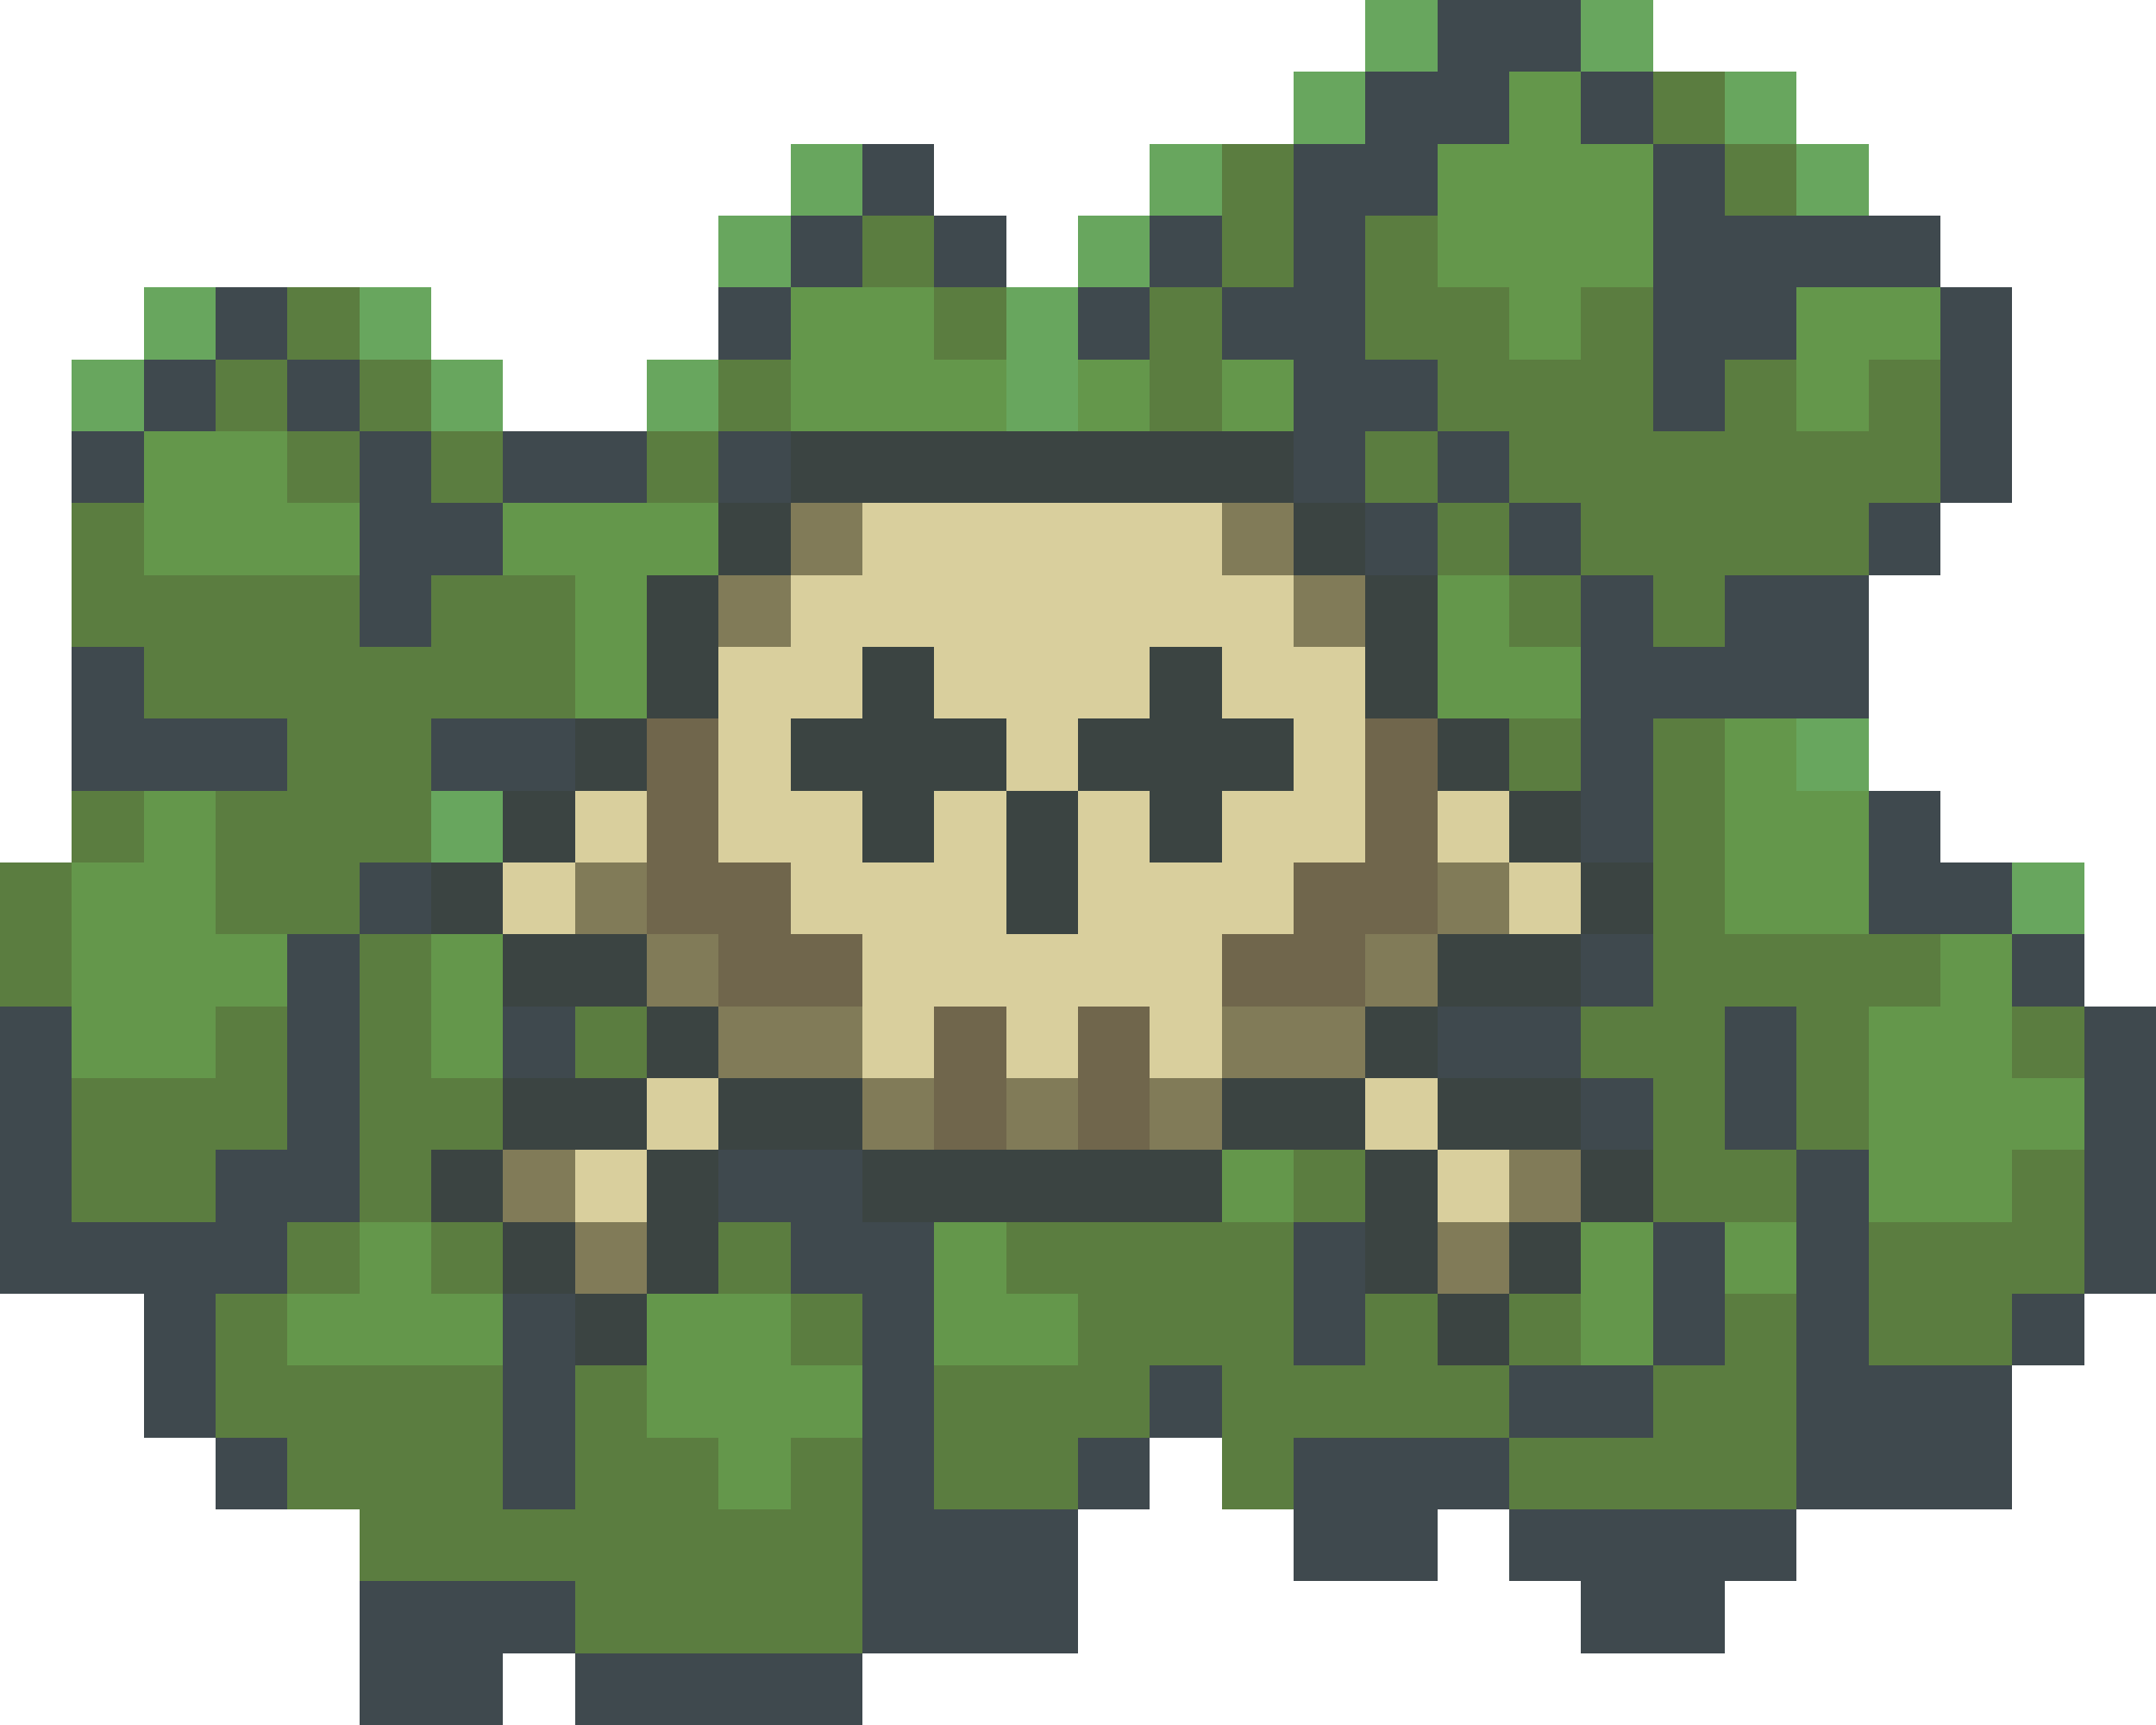 <svg xmlns="http://www.w3.org/2000/svg" viewBox="0 -0.5 30 24" shape-rendering="crispEdges">
<path stroke="#68a65e" d="M19 0h1M22 0h1M18 1h1M24 1h1M11 2h1M16 2h1M25 2h1M10 3h1M15 3h1M2 4h1M5 4h1M14 4h1M1 5h1M6 5h1M9 5h1M14 5h1M25 10h1M6 11h1M28 12h1" />
<path stroke="#3f494e" d="M20 0h2M19 1h2M22 1h1M12 2h1M18 2h2M23 2h1M11 3h1M13 3h1M16 3h1M18 3h1M23 3h4M3 4h1M10 4h1M15 4h1M17 4h2M23 4h2M27 4h1M2 5h1M4 5h1M18 5h2M23 5h1M27 5h1M1 6h1M5 6h1M7 6h2M10 6h1M18 6h1M20 6h1M27 6h1M5 7h2M19 7h1M21 7h1M26 7h1M5 8h1M22 8h1M24 8h2M1 9h1M22 9h4M1 10h3M6 10h2M22 10h1M22 11h1M26 11h1M5 12h1M26 12h2M4 13h1M22 13h1M28 13h1M0 14h1M4 14h1M7 14h1M20 14h2M24 14h1M29 14h1M0 15h1M4 15h1M22 15h1M24 15h1M29 15h1M0 16h1M3 16h2M10 16h2M25 16h1M29 16h1M0 17h4M11 17h2M18 17h1M23 17h1M25 17h1M29 17h1M2 18h1M7 18h1M12 18h1M18 18h1M23 18h1M25 18h1M28 18h1M2 19h1M7 19h1M12 19h1M16 19h1M21 19h2M25 19h3M3 20h1M7 20h1M12 20h1M15 20h1M18 20h3M25 20h3M12 21h3M18 21h2M21 21h4M5 22h3M12 22h3M22 22h2M5 23h2M8 23h4" />
<path stroke="#64974b" d="M21 1h1M20 2h3M20 3h3M11 4h2M21 4h1M25 4h2M11 5h3M15 5h1M17 5h1M25 5h1M2 6h2M2 7h3M7 7h3M8 8h1M20 8h1M8 9h1M20 9h2M24 10h1M2 11h1M24 11h2M1 12h2M24 12h2M1 13h3M6 13h1M27 13h1M1 14h2M6 14h1M26 14h2M26 15h3M17 16h1M26 16h2M5 17h1M13 17h1M22 17h1M24 17h1M4 18h3M9 18h2M13 18h2M22 18h1M9 19h3M10 20h1" />
<path stroke="#5b7d40" d="M23 1h1M17 2h1M24 2h1M12 3h1M17 3h1M19 3h1M4 4h1M13 4h1M16 4h1M19 4h2M22 4h1M3 5h1M5 5h1M10 5h1M16 5h1M20 5h3M24 5h1M26 5h1M4 6h1M6 6h1M9 6h1M19 6h1M21 6h6M1 7h1M20 7h1M22 7h4M1 8h4M6 8h2M21 8h1M23 8h1M2 9h6M4 10h2M21 10h1M23 10h1M1 11h1M3 11h3M23 11h1M0 12h1M3 12h2M23 12h1M0 13h1M5 13h1M23 13h4M3 14h1M5 14h1M8 14h1M22 14h2M25 14h1M28 14h1M1 15h3M5 15h2M23 15h1M25 15h1M1 16h2M5 16h1M18 16h1M23 16h2M28 16h1M4 17h1M6 17h1M10 17h1M14 17h4M26 17h3M3 18h1M11 18h1M15 18h3M19 18h1M21 18h1M24 18h1M26 18h2M3 19h4M8 19h1M13 19h3M17 19h4M23 19h2M4 20h3M8 20h2M11 20h1M13 20h2M17 20h1M21 20h4M5 21h7M8 22h4" />
<path stroke="#3b4442" d="M11 6h7M10 7h1M18 7h1M9 8h1M19 8h1M9 9h1M12 9h1M16 9h1M19 9h1M8 10h1M11 10h3M15 10h3M20 10h1M7 11h1M12 11h1M14 11h1M16 11h1M21 11h1M6 12h1M14 12h1M22 12h1M7 13h2M20 13h2M9 14h1M19 14h1M7 15h2M10 15h2M17 15h2M20 15h2M6 16h1M9 16h1M12 16h5M19 16h1M22 16h1M7 17h1M9 17h1M19 17h1M21 17h1M8 18h1M20 18h1" />
<path stroke="#817b58" d="M11 7h1M17 7h1M10 8h1M18 8h1M8 12h1M20 12h1M9 13h1M19 13h1M10 14h2M17 14h2M12 15h1M14 15h1M16 15h1M7 16h1M21 16h1M8 17h1M20 17h1" />
<path stroke="#d9cf9d" d="M12 7h5M11 8h7M10 9h2M13 9h3M17 9h2M10 10h1M14 10h1M18 10h1M8 11h1M10 11h2M13 11h1M15 11h1M17 11h2M20 11h1M7 12h1M11 12h3M15 12h3M21 12h1M12 13h5M12 14h1M14 14h1M16 14h1M9 15h1M19 15h1M8 16h1M20 16h1" />
<path stroke="#70664c" d="M9 10h1M19 10h1M9 11h1M19 11h1M9 12h2M18 12h2M10 13h2M17 13h2M13 14h1M15 14h1M13 15h1M15 15h1" />
</svg>